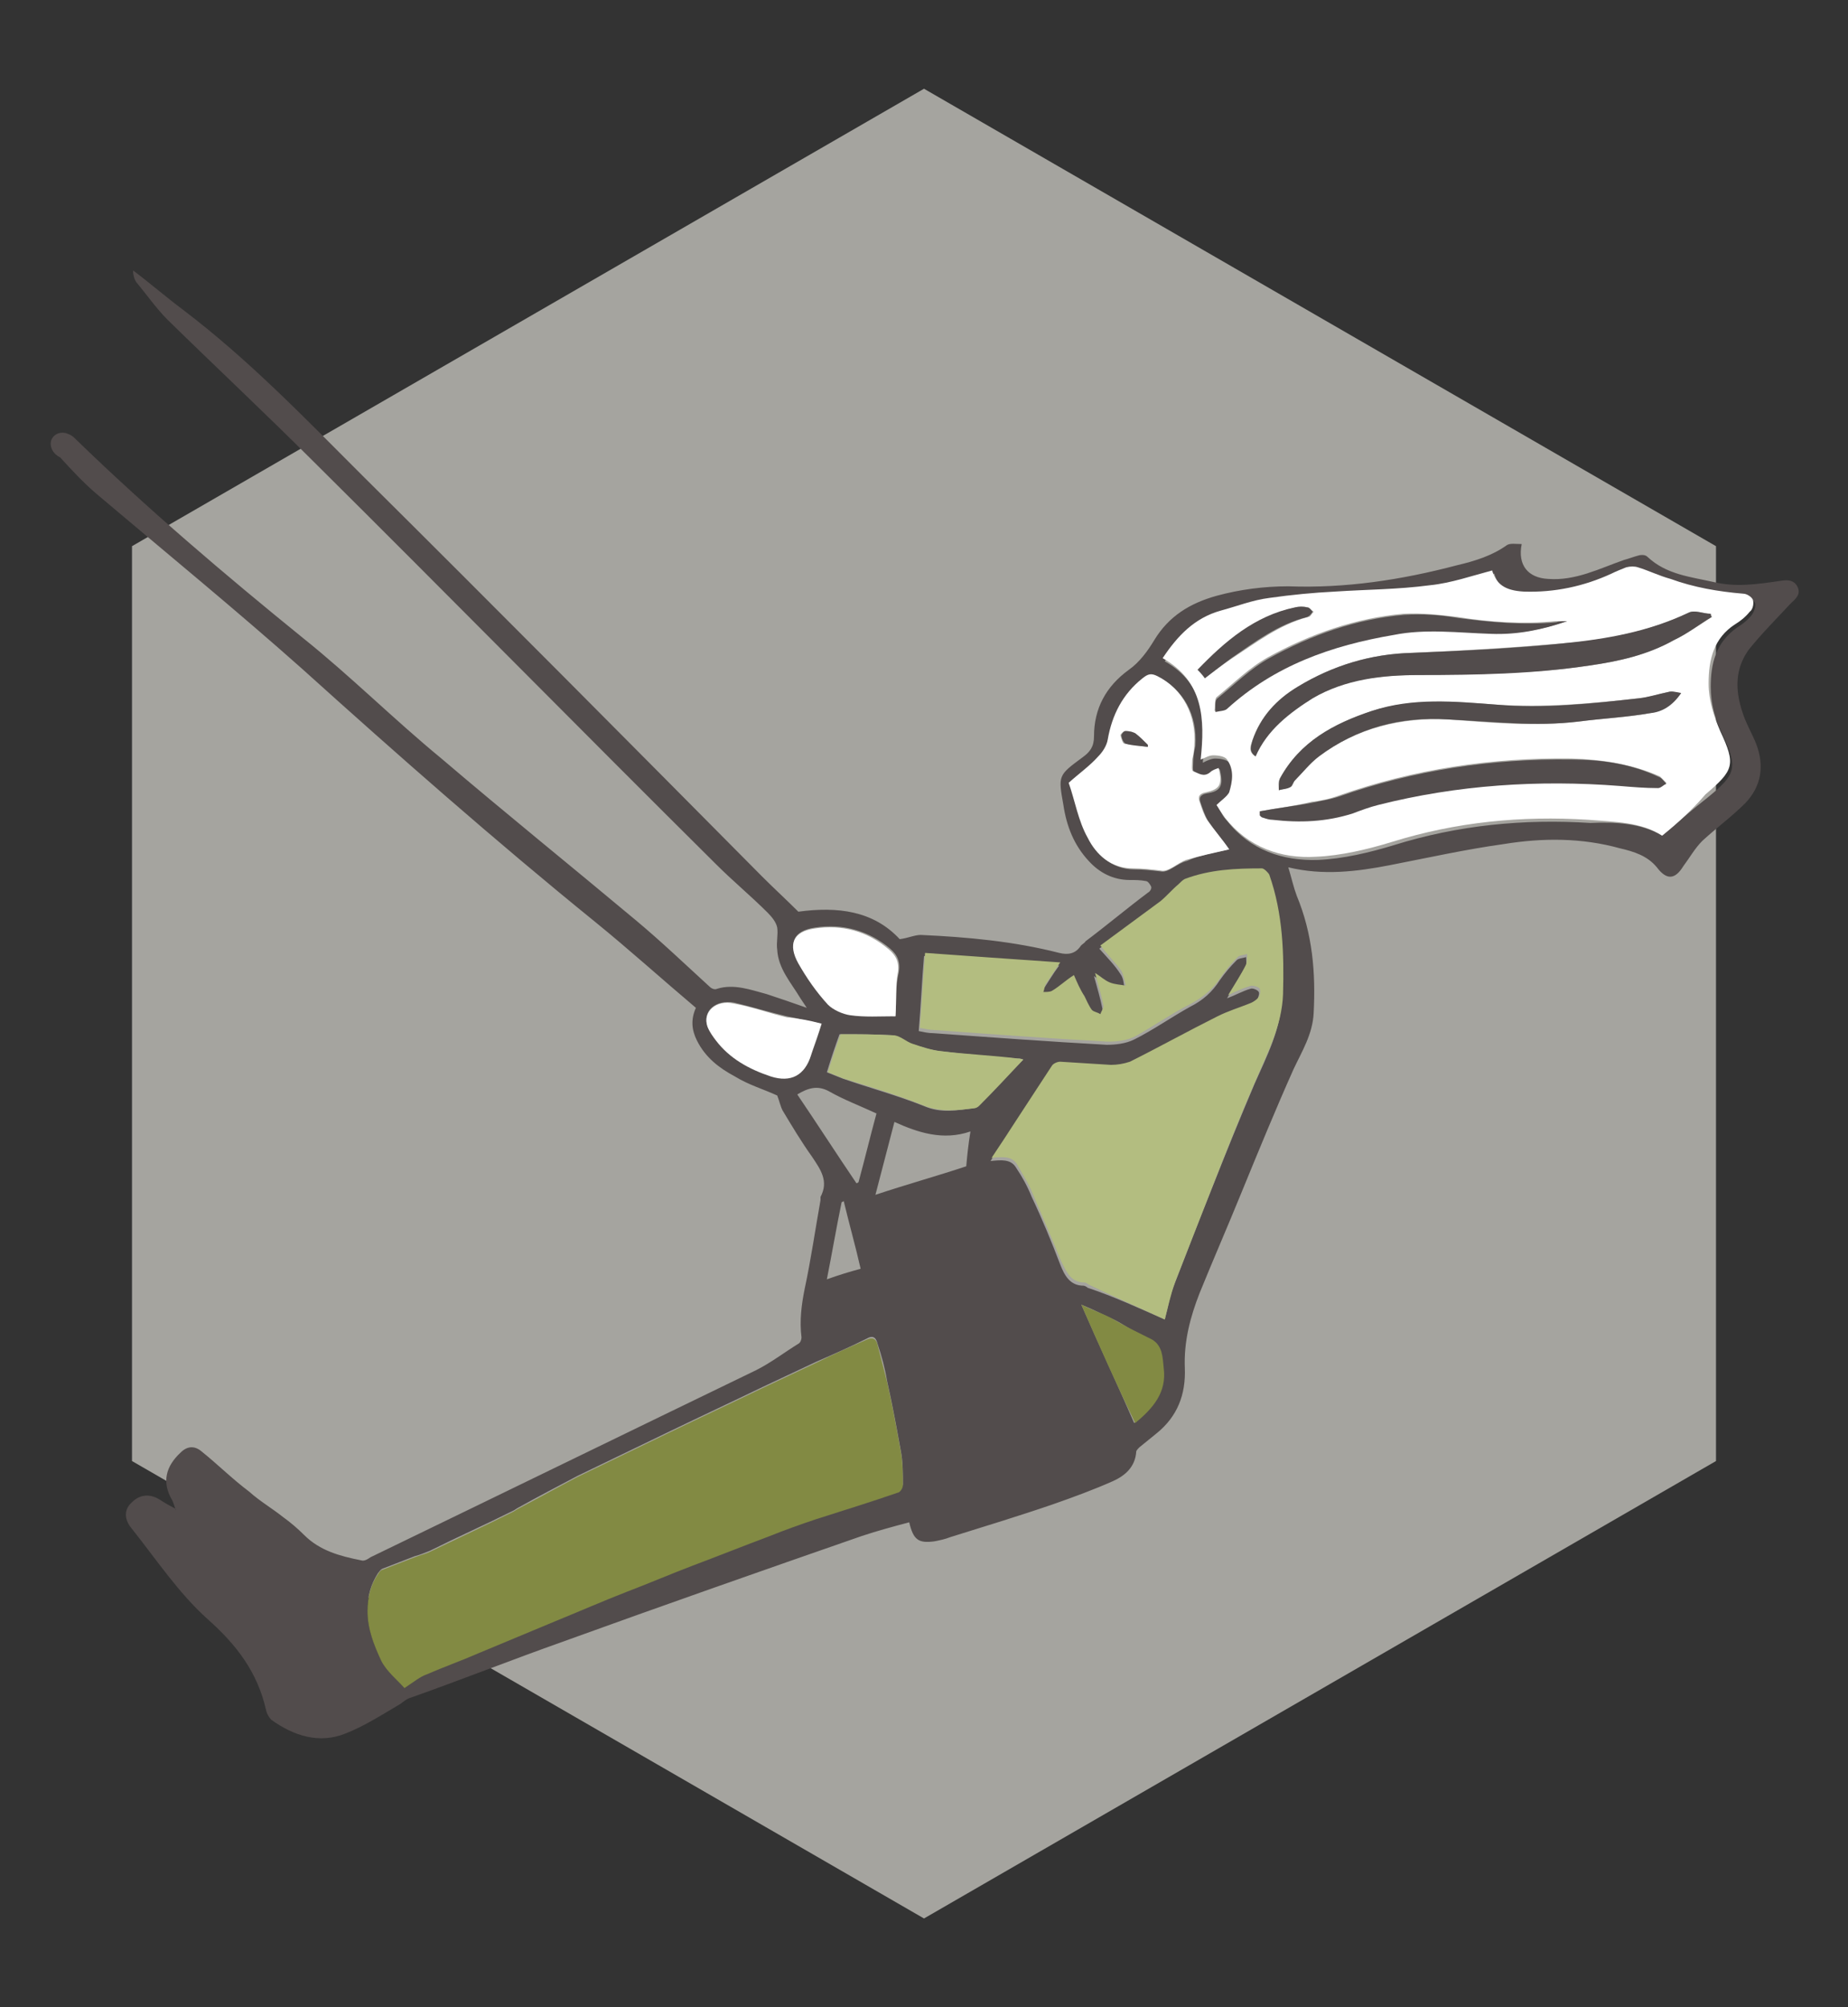 <?xml version="1.0" encoding="utf-8"?>
<!-- Generator: Adobe Illustrator 27.0.1, SVG Export Plug-In . SVG Version: 6.00 Build 0)  -->
<svg version="1.1" id="Layer_1" xmlns="http://www.w3.org/2000/svg" xmlns:xlink="http://www.w3.org/1999/xlink" x="0px" y="0px"
	 viewBox="0 0 175 190" style="enable-background:new 0 0 175 190;" xml:space="preserve">
<rect x="0" y="0" width="175" height="190" fill="#333333" stroke="none"/>
<style type="text/css">
	.st0{fill:#A5A49F;}
	.st1{fill:#FFFFFF;}
	.st2{fill:#524C4C;}
	.st3{fill:#828A43;}
	.st4{fill:#B3BD80;}
	.st5{fill:#677432;}
	.st6{fill:#7F7474;}
	.st7{enable-background:new    ;}
</style>
<g>
	<polygon class="st0" points="162.5,138.3 87.5,181.6 12.5,138.3 12.5,51.7 87.5,8.4 162.5,51.7 	"/>
	<g>
		<path class="st2" d="M16.6,142.8c-0.1-0.3-0.2-0.6-0.3-0.8c-1-1.7-0.6-3.2,0.8-4.5c0.6-0.6,1.3-0.7,2-0.1c1.5,1.2,2.9,2.6,4.5,3.8
			c1,0.9,2.2,1.6,3.2,2.4c0.7,0.5,1.4,1.1,2,1.7c1.5,1.5,3.4,2,5.4,2.4c0.3,0.1,0.6-0.1,0.9-0.3c12.2-5.9,24.3-11.8,36.5-17.7
			c1.4-0.7,2.7-1.7,4-2.5c0.2-0.1,0.3-0.4,0.3-0.6c-0.2-1.6,0-3.1,0.3-4.6c0.6-2.8,1-5.6,1.5-8.4c0-0.1,0-0.2,0-0.3
			c0.8-1.5,0-2.6-0.8-3.8c-1-1.4-1.9-2.9-2.8-4.4c-0.2-0.4-0.3-0.9-0.5-1.4c-1.3-0.6-2.7-1-4-1.8c-1.5-0.8-2.8-1.8-3.6-3.4
			c-0.5-1-0.6-2-0.1-3.1c-3.2-2.7-6.3-5.5-9.5-8.1c-9.5-7.7-18.7-15.8-27.8-24c-6.3-5.6-12.9-11-19.4-16.5c-1.3-1.1-2.4-2.3-3.5-3.5
			C5.1,43,4.8,42.5,4.8,42c0-0.8,0.9-1.3,1.7-0.9c0.3,0.1,0.5,0.3,0.7,0.5c6.8,6.6,14.1,12.8,21.5,18.8c4.5,3.6,8.6,7.7,13.1,11.4
			C47.9,77,54.1,82,60.2,87.1c2.4,2,4.7,4.2,7,6.3c0.2,0.2,0.5,0.3,0.7,0.2c1.6-0.5,3.2,0.1,4.7,0.5c1.2,0.4,2.4,0.8,3.8,1.3
			c-0.2-0.3-0.4-0.6-0.6-0.9c-0.9-1.5-2.1-2.8-2.2-4.6c-0.1-0.7,0.1-1.4,0-2.1c-0.1-0.5-0.5-1-0.9-1.4c-1.6-1.6-3.3-3-4.9-4.6
			C55,69.1,42.4,56.3,29.7,43.7c-4.5-4.5-9.2-8.9-13.8-13.4c-1.1-1.1-2-2.4-3-3.6c-0.2-0.3-0.3-0.7-0.3-1.1c1.6,1.2,3.1,2.5,4.7,3.7
			c6.2,4.7,11.5,10.2,17,15.7c12.7,12.6,25.3,25.3,37.9,38c1.1,1.1,2.3,2.2,3.4,3.3c3.7-0.5,7.1-0.1,9.6,2.6c0.8-0.1,1.4-0.4,2-0.4
			c4.4,0.2,8.8,0.6,13.1,1.7c0.8,0.2,1.5,0.1,2-0.6c0.1-0.2,0.4-0.3,0.5-0.5c2-1.5,3.9-3.1,5.9-4.6c0.2-0.1,0.4-0.4,0.3-0.6
			c-0.1-0.2-0.3-0.5-0.5-0.5c-0.5-0.1-1-0.1-1.5-0.1c-1.6,0-2.9-0.7-3.9-1.8c-1.4-1.5-2.1-3.3-2.4-5.3c-0.5-2.8-0.5-2.8,1.8-4.5
			c0.7-0.5,1.1-1,1.1-2c0-2.6,1.1-4.7,3.3-6.3c1-0.7,1.8-1.8,2.4-2.8c1.4-2.3,3.4-3.5,5.9-4.2c2.2-0.6,4.5-0.9,6.8-0.9
			c5.4,0.2,10.7-0.6,16-2c1.7-0.4,3.3-0.9,4.7-1.9c0.3-0.2,0.9-0.1,1.4-0.1c-0.4,2,0.6,3.2,2.5,3.3c2.6,0.2,4.9-1,7.2-1.8
			c0.4-0.1,0.9-0.3,1.3-0.4c0.3-0.1,0.7-0.1,0.9,0.1c1.8,1.7,4.1,1.9,6.3,2.4c2.1,0.5,4.1,0.2,6.2-0.1c0.6-0.1,1.3-0.2,1.7,0.5
			c0.4,0.8-0.2,1.2-0.7,1.7c-1.3,1.4-2.7,2.8-3.9,4.3c-1.3,1.8-1.3,3.8-0.6,5.9c0.3,1,0.9,2,1.3,3c0.8,2.1,0.5,4-1,5.6
			c-1.3,1.3-2.8,2.4-4.1,3.6c-0.7,0.7-1.2,1.6-1.8,2.4c-0.8,1.3-1.6,1.3-2.5,0.1c-0.9-1.1-2.2-1.5-3.5-1.8c-3.6-1-7.3-1-11-0.4
			c-3.6,0.5-7.2,1.3-10.8,2c-3.1,0.6-6.3,1-9.6,0.2c0.3,1,0.5,1.9,0.8,2.7c1.5,3.6,1.8,7.3,1.6,11.1c-0.1,2-1.1,3.6-1.9,5.3
			c-1.7,3.8-3.3,7.7-4.9,11.6c-1.3,3.2-2.7,6.4-4,9.6c-0.9,2.3-1.5,4.6-1.4,7.1c0.1,2.5-0.7,4.6-2.7,6.2c-0.5,0.4-1.1,0.9-1.6,1.3
			c-0.1,0.1-0.3,0.3-0.3,0.4c-0.1,1.5-1.1,2.3-2.2,2.8c-1.8,0.8-3.7,1.5-5.7,2.2c-3.2,1.1-6.5,2.1-9.7,3.1c-0.5,0.2-1,0.3-1.5,0.4
			c-1.5,0.2-2-0.1-2.4-1.8c-1.5,0.4-3,0.8-4.5,1.3c-9.5,3.3-18.9,6.6-28.3,10c-4.8,1.7-9.6,3.6-14.4,5.3c-0.4,0.1-0.7,0.4-1,0.6
			c-1.7,1-3.4,2.1-5.2,2.8c-2.5,1-4.9,0.2-7-1.3c-0.2-0.2-0.4-0.5-0.5-0.9c-0.8-3.6-2.8-6.2-5.5-8.6c-2.8-2.5-4.9-5.7-7.3-8.7
			c-0.7-0.9-0.6-1.8,0.1-2.4c0.8-0.8,1.8-0.8,2.7-0.2C15.5,142.2,16,142.5,16.6,142.8c0,0,0,0.1,0,0.1c0,0,0.1,0,0.1,0
			C16.6,142.9,16.6,142.8,16.6,142.8L16.6,142.8z M157.4,79.1c1.5-1.3,2.9-2.5,4.3-3.6c2.7-2.2,2.9-2.8,1.4-6
			c-0.7-1.4-1.1-2.9-1.1-4.5c0-2.2,0.5-4.2,2.5-5.6c0.5-0.3,1-0.7,1.4-1.2c0.2-0.3,0.4-0.8,0.3-1.1c-0.1-0.3-0.6-0.5-0.9-0.6
			c-2.4-0.2-4.7-0.6-6.9-1.4c-1-0.4-2-0.8-3.1-1.1c-0.4-0.1-0.8-0.1-1.1,0c-0.5,0.1-0.9,0.4-1.4,0.6c-2.6,1.2-5.4,1.9-8.3,1.7
			c-1.8-0.1-2.6-0.7-3-2c-2,0.5-3.9,1.2-5.9,1.4c-3,0.4-6,0.4-9,0.6c-2.1,0.1-4.2,0.3-6.2,0.6c-1.6,0.3-3.1,0.8-4.6,1.2
			c-2.5,0.7-4.1,2.4-5.5,4.5c3.9,2.2,3.9,5.8,3.6,9.6c0.4-0.2,0.8-0.4,1.2-0.4c0.4,0,1.1,0.1,1.3,0.4c0.7,0.9,0.5,2.1,0.2,3.1
			c-0.2,0.5-0.8,0.8-1.2,1.2c0.2,0.3,0.4,0.8,0.8,1.2c2.2,2.8,5.3,3.8,8.6,3.7c2.4-0.1,4.9-0.7,7.2-1.4c6.1-1.9,12.3-2.5,18.6-2.1
			C152.9,77.8,155.4,77.9,157.4,79.1L157.4,79.1z M110.3,124.9c0.3-1.2,0.5-2.3,0.9-3.3c1.2-3.1,2.4-6.2,3.6-9.2
			c1.3-3.3,2.6-6.5,4-9.8c1.2-2.7,2.5-5.2,2.6-8.2c0.1-3.9,0-7.6-1.3-11.3c-0.1-0.3-0.4-0.6-0.7-0.6c-2.5,0-5,0.2-7.3,1
			c-0.2,0.1-0.4,0.3-0.6,0.5c-0.6,0.5-1.1,1.2-1.7,1.6c-1.9,1.4-3.8,2.8-5.7,4.2c0.8,0.9,1.5,1.6,2,2.4c0.3,0.4,0.3,0.9,0.4,1.4
			c-0.5-0.1-1-0.1-1.5-0.3c-0.5-0.2-0.9-0.6-1.4-0.9c0.3,1.1,0.6,2.1,0.8,3.1c0,0.2-0.2,0.5-0.3,0.8c-0.3-0.1-0.6-0.2-0.8-0.4
			c-0.3-0.4-0.5-0.9-0.7-1.3c-0.3-0.7-0.6-1.3-1-2c-0.8,0.6-1.4,1.1-2.1,1.5c-0.2,0.1-0.5,0.1-0.8,0.1c0-0.2,0-0.5,0.2-0.7
			c0.4-0.6,0.8-1.3,1.4-2.1c-4.4-0.3-8.6-0.6-12.8-0.9c-0.2,2.4-0.3,4.7-0.5,7.1c0.5,0.1,0.9,0.2,1.4,0.2c5.5,0.4,11,0.8,16.4,1.1
			c0.8,0,1.8-0.1,2.6-0.5c1.8-0.9,3.5-2.1,5.3-3.1c1.2-0.6,2.1-1.4,2.8-2.5c0.5-0.7,1-1.3,1.6-1.9c0.2-0.2,0.6-0.2,0.9-0.3
			c0,0.3,0.1,0.7-0.1,1c-0.5,0.9-1.1,1.8-1.7,2.9c0.8-0.3,1.5-0.7,2.2-0.9c0.2-0.1,0.7,0.1,0.8,0.3c0.1,0.2-0.1,0.6-0.2,0.9
			c-0.2,0.2-0.5,0.4-0.8,0.5c-1,0.4-2,0.7-3,1.2c-2.8,1.4-5.5,2.9-8.3,4.3c-0.5,0.3-1.2,0.3-1.8,0.3c-1.6-0.1-3.2-0.2-4.8-0.3
			c-0.3,0-0.6,0.2-0.8,0.4c-1.2,1.7-2.3,3.5-3.4,5.2c-0.7,1.1-1.5,2.2-2.3,3.5c1-0.1,1.9-0.2,2.4,0.6c0.6,0.9,1.1,1.8,1.5,2.8
			c1,2.1,1.9,4.3,2.7,6.4c0.4,1,0.9,2,2.2,2c0.1,0,0.3,0.1,0.4,0.2C105.4,122.7,107.8,123.8,110.3,124.9L110.3,124.9z M38.3,159.8
			c0.9-0.6,1.4-1.1,2.1-1.4c1.6-0.7,3.3-1.4,4.9-2c2.4-1,4.8-2,7.2-3c2.3-0.9,4.6-1.9,6.8-2.8c2.1-0.9,4.2-1.7,6.3-2.5
			c2.4-0.9,4.9-1.9,7.3-2.8c1.4-0.5,2.9-1.1,4.4-1.6c2.6-0.9,5.2-1.7,7.7-2.5c0.2-0.1,0.5-0.5,0.5-0.7c0-1.1,0-2.2-0.2-3.2
			c-0.4-2.2-0.8-4.4-1.3-6.6c-0.2-1.2-0.5-2.3-0.9-3.5c-0.1-0.4-0.3-0.9-1-0.5c-1.6,0.8-3.2,1.5-4.8,2.2c-1.7,0.8-3.4,1.6-5.1,2.4
			c-2.9,1.4-5.9,2.8-8.8,4.2c-2.9,1.4-5.8,2.8-8.7,4.2c-1.9,1-3.8,2-5.6,3c-0.2,0.1-0.3,0.2-0.5,0.3c-2.6,1.3-5.3,2.5-7.9,3.8
			c-0.5,0.2-1,0.4-1.4,0.5c-1,0.4-2.1,0.8-3.1,1.2c-0.2,0.1-0.3,0.3-0.4,0.4c-0.7,1.1-1,2.2-1,3.5c0,1.8,0.6,3.3,1.3,4.7
			C36.7,158.2,37.6,159,38.3,159.8L38.3,159.8z M116.4,80.4c-0.7-0.9-1.4-1.8-2-2.7c-0.3-0.5-0.5-1.1-0.7-1.7
			c-0.2-0.5,0-0.8,0.6-0.9c1.3-0.2,1.6-0.7,1.2-2.3c-0.3,0.1-0.6,0.2-0.8,0.4c-0.6,0.5-1.1,0.1-1.6-0.1c-0.2-0.1-0.1-0.7-0.1-1.1
			c0-0.5,0.1-1,0.2-1.4c0.2-2.9-1.1-5.3-3.5-6.5c-0.6-0.3-0.9-0.2-1.4,0.2c-2,1.5-2.9,3.5-3.3,5.8c-0.1,0.6-0.5,1.2-0.9,1.6
			c-0.8,0.9-1.8,1.6-2.8,2.5c0.6,1.7,1,3.6,1.8,5.2c0.8,1.6,2.3,2.9,4.3,2.9c0.9,0,1.7,0.1,2.6,0.2c0.7,0.1,1.5-0.8,2.4-1
			C113.7,80.9,115.1,80.7,116.4,80.4L116.4,80.4z M96.9,100.3c-0.2-0.1-0.4-0.1-0.6-0.1c-2.4-0.2-4.9-0.4-7.3-0.7
			c-0.9-0.1-1.8-0.4-2.7-0.7c-0.6-0.2-1.2-0.7-1.8-0.8c-1.7-0.1-3.3-0.1-5-0.1c-0.4,1.1-0.8,2.3-1.2,3.6c0.5,0.2,1,0.4,1.5,0.6
			c2.6,0.9,5.2,1.6,7.7,2.6c1.6,0.7,3.1,0.4,4.7,0.2c0.1,0,0.3-0.1,0.4-0.2C94,103.3,95.4,101.8,96.9,100.3L96.9,100.3z M84.8,96.2
			c0.1-1.5,0-2.9,0.3-4.1c0.2-1-0.1-1.7-0.8-2.3c-2-1.7-4.5-2.4-7.1-2c-2.1,0.3-2.6,1.5-1.5,3.3c0.8,1.4,1.7,2.7,2.8,3.9
			c0.5,0.5,1.3,0.9,2.1,1C81.9,96.2,83.3,96.1,84.8,96.2L84.8,96.2z M77.8,96.9c-1.1-0.2-2.2-0.5-3.3-0.7c-1.7-0.4-3.3-0.9-5-1.3
			c-1.7-0.3-3,0.8-2.5,2.2c0.2,0.5,0.5,0.9,0.8,1.3c1.4,1.7,3.2,2.7,5.2,3.4c1.9,0.6,3.3-0.1,3.8-2C77.2,98.9,77.5,97.9,77.8,96.9
			L77.8,96.9z M102.4,123.5c1.7,3.9,3.4,7.5,5,11.2c1.7-1.4,2.9-2.9,2.7-5.2c-0.1-1,0-2.1-1.1-2.7c-0.6-0.3-1.2-0.6-1.8-0.9
			c-0.7-0.4-1.4-0.9-2.2-1.2C104.2,124.3,103.4,123.9,102.4,123.5L102.4,123.5z M84.7,106.2c-0.6,2.3-1.2,4.6-1.8,6.9
			c3-1,5.9-1.8,8.6-2.7c0.1-1.1,0.2-2.1,0.4-3.3C89.3,108,86.9,107.2,84.7,106.2L84.7,106.2z M81.1,112c0.1,0,0.2-0.1,0.2-0.1
			c0.6-2.2,1.1-4.3,1.7-6.5c-1.5-0.7-3.1-1.3-4.5-2.1c-1.1-0.6-2-0.3-3,0.3C77.4,106.4,79.2,109.2,81.1,112z M81.5,120.1
			c-0.5-2.2-1.1-4.3-1.6-6.4l-0.2,0.1c-0.5,2.4-0.9,4.8-1.4,7.3C79.4,120.7,80.4,120.4,81.5,120.1L81.5,120.1z"/>
		<path class="st1" d="M157.4,79.1c-2-1.3-4.5-1.3-7-1.5c-6.3-0.4-12.5,0.2-18.6,2.1c-2.3,0.7-4.8,1.3-7.2,1.4
			c-3.3,0.2-6.4-0.9-8.6-3.7c-0.3-0.4-0.6-0.9-0.8-1.2c0.4-0.4,1-0.8,1.2-1.2c0.3-1,0.5-2.1-0.2-3.1c-0.2-0.3-0.8-0.4-1.3-0.4
			c-0.4,0-0.7,0.2-1.2,0.4c0.4-3.8,0.3-7.4-3.6-9.6c1.4-2.1,3-3.8,5.5-4.5c1.5-0.4,3-1,4.6-1.2c2.1-0.3,4.2-0.5,6.2-0.6
			c3-0.2,6-0.2,9-0.6c2-0.2,4-0.9,5.9-1.4c0.4,1.3,1.2,1.9,3,2c2.9,0.1,5.7-0.5,8.3-1.7c0.4-0.2,0.9-0.4,1.4-0.6
			c0.4-0.1,0.8-0.1,1.1,0c1,0.3,2,0.8,3.1,1.1c2.2,0.8,4.5,1.2,6.9,1.4c0.3,0,0.8,0.3,0.9,0.6c0.1,0.3,0,0.9-0.3,1.1
			c-0.4,0.5-0.9,0.9-1.4,1.2c-2,1.3-2.5,3.3-2.5,5.6c0,1.6,0.5,3.1,1.1,4.5c1.5,3.2,1.3,3.7-1.4,6C160.3,76.6,158.9,77.9,157.4,79.1
			L157.4,79.1z M162.1,58.4c0-0.1-0.1-0.2-0.1-0.3c-0.7,0-1.6-0.4-2.1-0.1c-3.8,1.8-7.8,2.6-11.9,2.9c-4.7,0.4-9.5,0.7-14.3,0.9
			c-3.9,0.1-7.5,1.2-10.8,3.2c-2,1.2-3.6,2.9-4.3,5.1c-0.2,0.5-0.4,1.1,0.3,1.5c1.1-2.6,3.2-4.2,5.4-5.5c3.1-1.9,6.6-2.2,10.1-2.2
			c5.4-0.1,10.8-0.1,16.1-0.9c2.8-0.4,5.5-1,8-2.4C159.7,60,160.9,59.2,162.1,58.4L162.1,58.4z M119.3,76.8c0,0.1,0,0.2,0,0.3
			c0.1,0.1,0.2,0.1,0.3,0.2c0.3,0.1,0.6,0.2,0.9,0.2c2.6,0.3,5.1,0.2,7.6-0.6c0.8-0.3,1.6-0.6,2.4-0.8c7.5-1.9,15.2-2.4,22.9-1.8
			c1.2,0.1,2.4,0.2,3.6,0.2c0.2,0,0.5-0.2,0.8-0.4c-0.2-0.2-0.4-0.4-0.6-0.6c-2.7-1.2-5.5-1.6-8.4-1.7c-7.5-0.1-14.9,1-22,3.5
			c-0.8,0.3-1.7,0.5-2.6,0.6C122.6,76.3,120.9,76.5,119.3,76.8L119.3,76.8z M159.2,65.6c-0.5,0-0.9-0.2-1.2-0.1
			c-0.9,0.2-1.8,0.5-2.8,0.6c-4.5,0.5-9,0.9-13.5,0.6c-4-0.3-7.9-0.6-11.8,0.6c-3.6,1.2-6.8,2.9-8.7,6.4c-0.2,0.3-0.1,0.7-0.1,1.1
			c0.4-0.1,0.8-0.2,1.1-0.3c0.2-0.1,0.3-0.4,0.4-0.6c0.7-0.8,1.4-1.6,2.3-2.3c3.6-2.7,7.8-3.7,12.2-3.5c4.1,0.3,8.2,0.7,12.4,0.2
			c2.3-0.3,4.6-0.4,6.8-0.8C157.3,67.3,158.4,66.7,159.2,65.6L159.2,65.6z M148.4,58.8c-0.4,0-0.7,0-1.1,0c-3.1,0.3-6.2,0.1-9.3-0.4
			c-1.7-0.2-3.4-0.4-5.1-0.3c-4.5,0.4-8.8,1.9-12.8,4.1c-1.8,1-3.3,2.5-4.9,3.8c-0.2,0.2-0.1,0.9-0.2,1.3c0.4-0.1,0.8-0.1,1.1-0.3
			c4.5-4.1,10-6,15.8-7c3.1-0.5,6.2-0.2,9.2-0.1C143.6,60.1,146,59.6,148.4,58.8L148.4,58.8z M114.1,64.2c0.9-0.7,1.7-1.3,2.6-1.9
			c2.3-1.5,4.5-3.2,7.2-3.9c0.2,0,0.3-0.3,0.5-0.5c-0.2-0.1-0.4-0.4-0.5-0.4c-0.4-0.1-0.8-0.1-1.2,0c-3.8,0.8-6.6,3.2-9.2,5.9
			C113.7,63.7,113.9,64,114.1,64.2L114.1,64.2z"/>
		<path class="st4" d="M110.3,124.9c-2.6-1.2-4.9-2.2-7.2-3.3c-0.1-0.1-0.3-0.2-0.4-0.2c-1.3,0-1.7-1-2.2-2
			c-0.9-2.2-1.8-4.3-2.7-6.4c-0.4-1-1-1.9-1.5-2.8c-0.5-0.8-1.4-0.7-2.4-0.6c0.8-1.2,1.6-2.4,2.3-3.5c1.1-1.7,2.3-3.5,3.4-5.2
			c0.1-0.2,0.5-0.4,0.8-0.4c1.6,0.1,3.2,0.2,4.8,0.3c0.6,0,1.2-0.1,1.8-0.3c2.8-1.4,5.5-2.9,8.3-4.3c1-0.5,2-0.8,3-1.2
			c0.3-0.1,0.6-0.3,0.8-0.5c0.2-0.2,0.3-0.6,0.2-0.9c-0.1-0.2-0.6-0.3-0.8-0.3c-0.7,0.2-1.4,0.5-2.2,0.9c0.6-1,1.2-1.9,1.7-2.9
			c0.1-0.3,0.1-0.7,0.1-1c-0.3,0.1-0.7,0.1-0.9,0.3c-0.6,0.6-1.1,1.2-1.6,1.9c-0.7,1.1-1.7,1.9-2.8,2.5c-1.8,0.9-3.5,2.1-5.3,3.1
			c-0.8,0.4-1.7,0.5-2.6,0.5c-5.5-0.3-11-0.7-16.4-1.1c-0.4,0-0.9-0.1-1.4-0.2c0.2-2.4,0.3-4.6,0.5-7.1c4.2,0.3,8.4,0.6,12.8,0.9
			c-0.6,0.9-1,1.5-1.4,2.1c-0.1,0.2-0.1,0.5-0.2,0.7c0.3,0,0.6,0,0.8-0.1c0.7-0.4,1.3-1,2.1-1.5c0.3,0.7,0.6,1.4,1,2
			c0.2,0.4,0.4,0.9,0.7,1.3c0.2,0.2,0.5,0.2,0.8,0.4c0.1-0.3,0.3-0.5,0.3-0.8c-0.2-1-0.5-2-0.8-3.1c0.5,0.3,0.9,0.7,1.4,0.9
			c0.5,0.2,1,0.2,1.5,0.3c-0.1-0.5-0.2-1-0.4-1.4c-0.6-0.8-1.3-1.5-2-2.4c1.9-1.4,3.8-2.8,5.7-4.2c0.6-0.5,1.1-1.1,1.7-1.6
			c0.2-0.2,0.4-0.4,0.6-0.5c2.4-0.9,4.8-1,7.3-1c0.2,0,0.6,0.4,0.7,0.6c1.3,3.7,1.4,7.5,1.3,11.3c-0.1,3-1.5,5.6-2.6,8.2
			c-1.4,3.2-2.7,6.5-4,9.8c-1.2,3.1-2.4,6.1-3.6,9.2C110.8,122.7,110.6,123.8,110.3,124.9L110.3,124.9z"/>
		<path class="st3" d="M38.3,159.8c-0.7-0.8-1.7-1.6-2.2-2.6c-0.7-1.5-1.3-3-1.3-4.7c0-1.3,0.3-2.5,1-3.5c0.1-0.2,0.3-0.4,0.4-0.4
			c1-0.4,2.1-0.8,3.1-1.2c0.5-0.2,1-0.3,1.4-0.5c2.7-1.3,5.3-2.5,7.9-3.8c0.2-0.1,0.3-0.2,0.5-0.3c1.9-1,3.7-2,5.6-3
			c2.9-1.4,5.8-2.8,8.7-4.2c2.9-1.4,5.9-2.8,8.8-4.2c1.7-0.8,3.4-1.6,5.1-2.4c1.6-0.8,3.2-1.5,4.8-2.2c0.7-0.3,0.9,0.1,1,0.5
			c0.3,1.2,0.6,2.3,0.9,3.5c0.5,2.2,0.9,4.4,1.3,6.6c0.2,1.1,0.2,2.1,0.2,3.2c0,0.3-0.3,0.7-0.5,0.7c-2.6,0.9-5.2,1.7-7.7,2.5
			c-1.5,0.5-2.9,1-4.4,1.6c-2.4,0.9-4.9,1.9-7.3,2.8c-2.1,0.8-4.2,1.7-6.3,2.5c-2.3,0.9-4.6,1.9-6.8,2.8c-2.4,1-4.8,2-7.2,3
			c-1.6,0.7-3.3,1.3-4.9,2C39.8,158.7,39.2,159.2,38.3,159.8L38.3,159.8z"/>
		<path class="st1" d="M116.4,80.4c-1.3,0.3-2.7,0.6-4.1,1c-0.8,0.3-1.7,1.2-2.4,1c-0.9-0.1-1.7-0.2-2.6-0.2c-2.1,0-3.5-1.3-4.3-2.9
			c-0.9-1.6-1.2-3.5-1.8-5.2c1-0.9,2-1.6,2.8-2.5c0.4-0.4,0.8-1,0.9-1.6c0.4-2.3,1.4-4.3,3.3-5.8c0.5-0.4,0.8-0.5,1.4-0.2
			c2.4,1.2,3.7,3.7,3.5,6.5c0,0.5-0.1,1-0.2,1.4c0,0.4-0.1,1.1,0.1,1.1c0.5,0.2,1,0.6,1.6,0.1c0.2-0.2,0.5-0.3,0.8-0.4
			c0.4,1.6,0.1,2-1.2,2.3c-0.6,0.1-0.8,0.4-0.6,0.9c0.2,0.6,0.4,1.2,0.7,1.7C115,78.6,115.8,79.5,116.4,80.4L116.4,80.4z
			 M108.7,70.7c0-0.1-0.1-0.2-0.1-0.2c-0.4-0.4-0.7-0.8-1.2-1.1c-0.2-0.2-0.6-0.2-0.9-0.2c-0.1,0-0.4,0.3-0.4,0.4
			c0.1,0.3,0.2,0.8,0.4,0.8C107.3,70.5,108,70.6,108.7,70.7L108.7,70.7z"/>
		<path class="st4" d="M96.9,100.3c-1.4,1.5-2.8,3-4.2,4.4c-0.1,0.1-0.3,0.2-0.4,0.2c-1.6,0.2-3.1,0.4-4.7-0.2
			c-2.5-1-5.1-1.8-7.7-2.6c-0.5-0.2-1-0.4-1.5-0.6c0.4-1.3,0.8-2.5,1.2-3.6c1.7,0,3.3,0,5,0.1c0.6,0,1.2,0.6,1.8,0.8
			c0.9,0.3,1.8,0.6,2.7,0.7c2.4,0.3,4.9,0.4,7.3,0.7C96.5,100.2,96.6,100.2,96.9,100.3L96.9,100.3z"/>
		<path class="st1" d="M84.8,96.2c-1.5,0-2.9,0.1-4.3-0.1c-0.7-0.1-1.6-0.5-2.1-1c-1.1-1.2-2-2.5-2.8-3.9c-1-1.8-0.5-3,1.5-3.3
			c2.6-0.4,5,0.2,7.1,2c0.7,0.6,1,1.3,0.8,2.3C84.8,93.3,84.9,94.6,84.8,96.2L84.8,96.2z"/>
		<path class="st1" d="M77.8,96.9c-0.3,1-0.7,2-1,3c-0.6,1.9-1.9,2.6-3.8,2c-2.1-0.7-3.9-1.7-5.2-3.4c-0.3-0.4-0.6-0.8-0.8-1.3
			c-0.5-1.4,0.8-2.6,2.5-2.2c1.7,0.3,3.3,0.9,5,1.3C75.6,96.4,76.7,96.6,77.8,96.9L77.8,96.9z"/>
		<path class="st3" d="M102.4,123.5c1,0.5,1.9,0.8,2.7,1.2c0.7,0.4,1.4,0.8,2.2,1.2c0.6,0.3,1.2,0.6,1.8,0.9c1,0.6,1,1.7,1.1,2.7
			c0.3,2.3-1,3.8-2.7,5.2C105.7,131,104.1,127.4,102.4,123.5L102.4,123.5z"/>
		<path class="st2" d="M162.1,58.4c-1.2,0.7-2.3,1.6-3.6,2.2c-2.5,1.4-5.2,2-8,2.4c-5.3,0.8-10.7,0.9-16.1,0.9
			c-3.5,0-7,0.4-10.1,2.2c-2.2,1.4-4.3,3-5.4,5.5c-0.7-0.5-0.4-1-0.3-1.5c0.8-2.3,2.3-3.9,4.3-5.1c3.3-2,6.9-3.1,10.8-3.2
			c4.8-0.2,9.5-0.4,14.3-0.9c4.1-0.4,8.1-1.1,11.9-2.9c0.6-0.3,1.4,0.1,2.1,0.1C162,58.2,162,58.3,162.1,58.4L162.1,58.4z"/>
		<path class="st2" d="M119.3,76.8c1.6-0.3,3.3-0.5,4.9-0.8c0.9-0.2,1.7-0.3,2.6-0.6c7.1-2.5,14.5-3.6,22-3.5c2.9,0,5.7,0.4,8.4,1.7
			c0.2,0.1,0.4,0.4,0.6,0.6c-0.3,0.1-0.5,0.4-0.8,0.4c-1.2,0-2.4-0.1-3.6-0.2c-7.7-0.6-15.4-0.1-22.9,1.8c-0.8,0.2-1.6,0.5-2.4,0.8
			c-2.5,0.8-5,0.9-7.6,0.6c-0.3,0-0.6-0.1-0.9-0.2c-0.1,0-0.2-0.1-0.3-0.2C119.3,76.9,119.3,76.9,119.3,76.8L119.3,76.8z"/>
		<path class="st2" d="M159.2,65.6c-0.8,1.2-1.8,1.8-2.9,1.9c-2.3,0.4-4.5,0.5-6.8,0.8c-4.1,0.5-8.2,0-12.4-0.2
			c-4.4-0.3-8.6,0.8-12.2,3.5c-0.8,0.6-1.5,1.5-2.3,2.3c-0.2,0.2-0.2,0.5-0.4,0.6c-0.3,0.2-0.8,0.2-1.1,0.3c0-0.4,0-0.8,0.1-1.1
			c1.9-3.5,5.1-5.2,8.7-6.4c3.9-1.3,7.9-0.9,11.8-0.6c4.5,0.4,9-0.1,13.5-0.6c0.9-0.1,1.8-0.4,2.8-0.6
			C158.3,65.4,158.7,65.5,159.2,65.6L159.2,65.6z"/>
		<path class="st2" d="M148.4,58.8c-2.3,0.8-4.7,1.3-7.2,1.2c-3.1-0.1-6.2-0.5-9.2,0.1c-5.9,1-11.3,2.9-15.8,7
			c-0.2,0.2-0.7,0.2-1.1,0.3c0-0.4-0.1-1.1,0.2-1.3c1.6-1.3,3.1-2.8,4.9-3.8c4-2.2,8.2-3.7,12.8-4.1c1.7-0.1,3.4,0,5.1,0.3
			c3.1,0.4,6.2,0.7,9.3,0.4C147.6,58.8,148,58.8,148.4,58.8L148.4,58.8z"/>
		<path class="st2" d="M114.1,64.2c-0.2-0.3-0.4-0.5-0.7-0.8c2.6-2.7,5.4-5.1,9.2-5.9c0.4-0.1,0.8-0.1,1.2,0c0.2,0,0.4,0.3,0.5,0.4
			c-0.1,0.2-0.3,0.4-0.5,0.5c-2.8,0.7-5,2.4-7.2,3.9C115.8,62.9,115,63.5,114.1,64.2L114.1,64.2z"/>
		<path class="st2" d="M108.7,70.7c-0.7-0.1-1.4-0.1-2.1-0.3c-0.2-0.1-0.4-0.5-0.4-0.8c0-0.1,0.2-0.4,0.4-0.4c0.3,0,0.7,0.1,0.9,0.2
			c0.4,0.3,0.8,0.7,1.2,1.1C108.7,70.5,108.7,70.6,108.7,70.7L108.7,70.7z"/>
	</g>
</g>
</svg>
